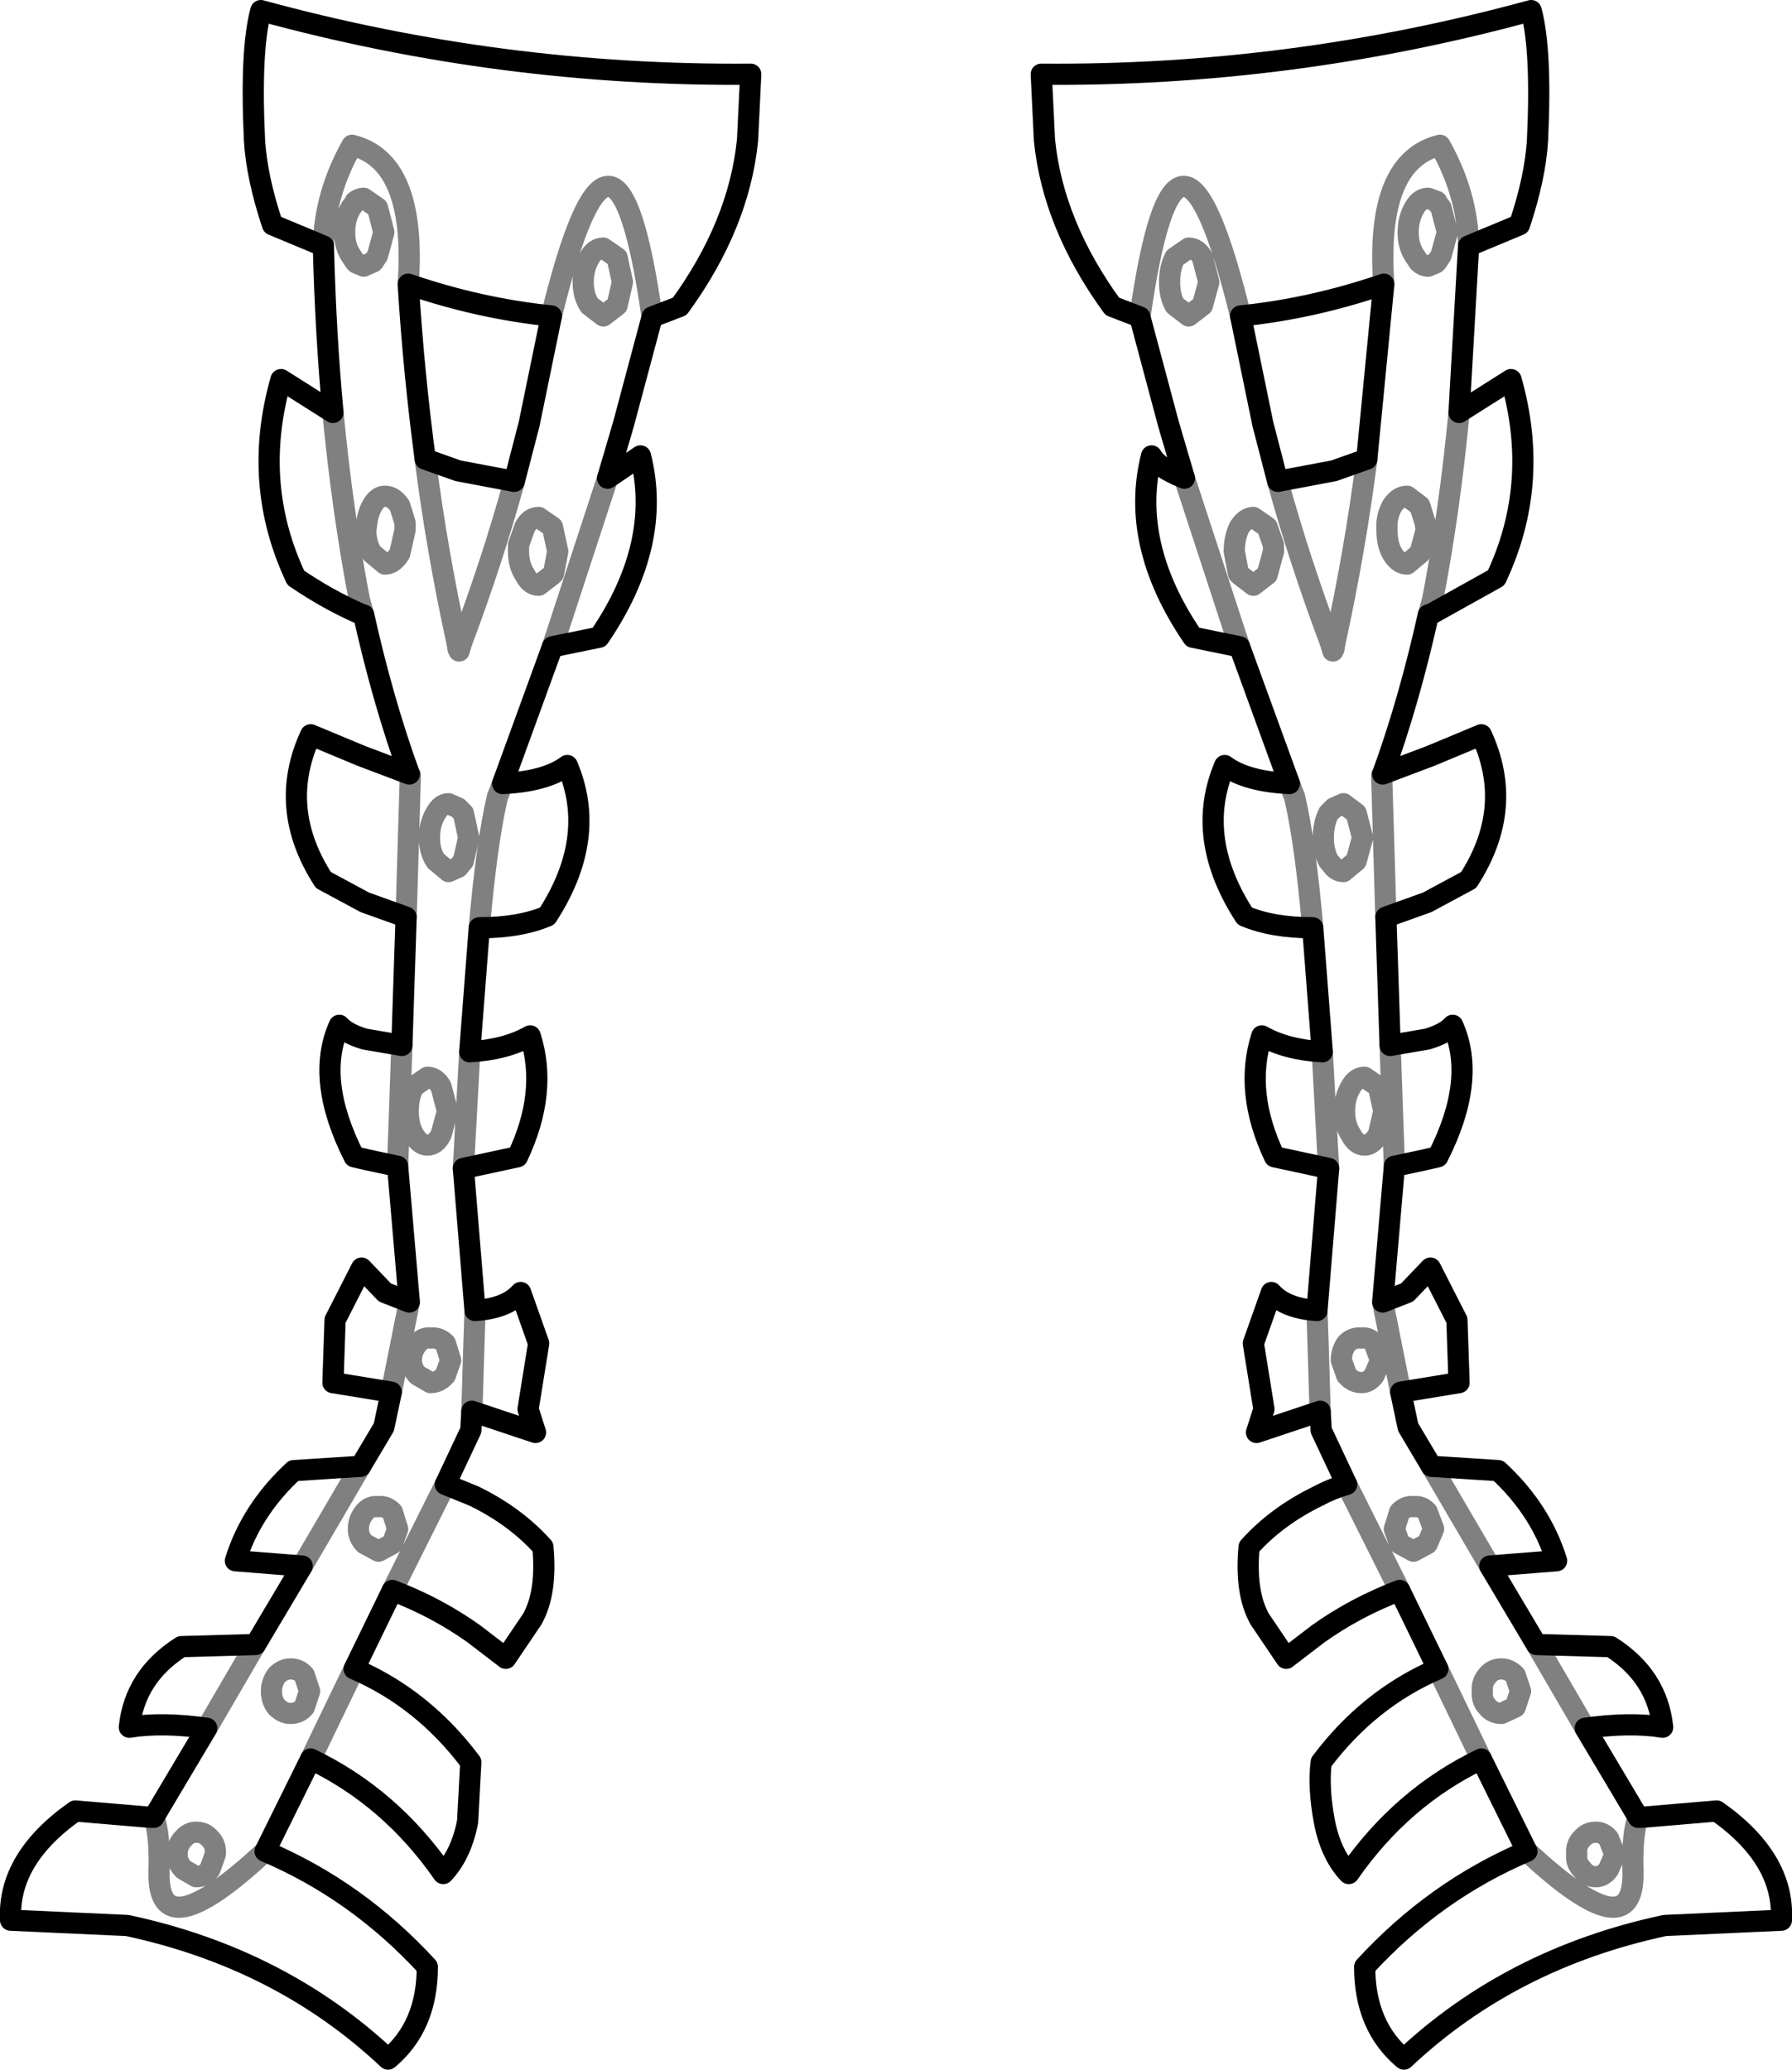 <?xml version="1.0" encoding="UTF-8" standalone="no"?>
<svg xmlns:xlink="http://www.w3.org/1999/xlink" height="97.6px" width="84.5px" xmlns="http://www.w3.org/2000/svg">
  <g transform="matrix(1.0, 0.0, 0.0, 1.0, -357.6, -448.0)">
    <path d="M425.55 457.8 L425.85 458.95 425.55 460.05 425.35 460.35 425.3 460.4 424.95 460.55 Q424.7 460.55 424.5 460.35 L424.3 460.05 Q424.0 459.6 424.0 458.95 424.0 458.3 424.3 457.8 424.55 457.35 424.95 457.35 L425.35 457.5 425.4 457.6 425.55 457.8 M426.85 459.6 Q426.8 457.15 425.5 454.85 422.45 455.6 422.85 461.4 M422.05 469.65 Q421.5 473.95 420.55 478.3 L420.5 478.6 420.45 478.7 420.35 478.35 Q418.9 474.5 417.85 470.7 M416.1 462.9 Q413.1 450.65 411.35 462.95 M413.0 460.15 L413.65 459.7 Q414.05 459.7 414.3 460.15 L414.6 461.3 414.3 462.4 413.65 462.9 413.0 462.4 Q412.75 461.95 412.75 461.3 412.75 460.65 413.0 460.15 M423.0 472.65 Q423.05 472.2 423.25 471.85 423.55 471.4 423.95 471.4 L424.55 471.85 424.8 472.65 424.85 473.0 424.55 474.1 423.95 474.6 Q423.55 474.6 423.25 474.1 423.0 473.65 423.0 473.0 L423.0 472.65 M416.7 472.4 L417.35 472.85 417.65 473.7 417.65 474.0 417.35 475.1 416.7 475.6 416.05 475.1 416.0 475.05 415.8 474.0 Q415.8 473.35 416.05 472.85 416.35 472.4 416.7 472.4 M424.95 477.0 L425.15 476.3 Q425.95 472.15 426.4 467.45 M422.95 491.25 L422.75 484.55 422.8 484.5 M421.85 487.5 L421.55 488.6 420.95 489.1 Q420.7 489.1 420.5 488.9 L420.25 488.6 Q420.0 488.15 420.0 487.5 420.0 486.85 420.25 486.35 L420.5 486.1 420.95 485.9 421.55 486.35 421.85 487.5 M418.4 484.95 L418.65 485.6 Q419.15 487.75 419.5 491.75 M413.45 470.55 L416.05 478.5 M372.85 459.6 Q372.9 457.15 374.2 454.85 377.25 455.6 376.85 461.4 M383.6 462.9 Q386.6 450.65 388.35 462.95 M386.05 459.7 Q385.65 459.7 385.4 460.15 385.1 460.65 385.1 461.3 385.1 461.95 385.4 462.4 L386.05 462.9 386.7 462.4 386.95 461.3 386.7 460.15 386.05 459.7 M374.75 457.35 Q374.55 457.35 374.35 457.5 L374.3 457.6 374.15 457.8 Q373.85 458.3 373.85 458.95 373.85 459.6 374.15 460.05 L374.35 460.35 374.4 460.4 374.75 460.55 375.2 460.35 375.4 460.05 375.7 458.95 375.4 457.8 374.75 457.35 M383.0 472.4 Q382.6 472.4 382.35 472.85 L382.05 473.7 382.05 474.0 Q382.05 474.65 382.35 475.1 382.6 475.6 383.0 475.6 L383.65 475.1 383.7 475.05 383.9 474.0 383.65 472.85 383.0 472.4 M376.7 472.65 L376.45 471.85 Q376.15 471.4 375.75 471.4 375.4 471.4 375.15 471.85 374.95 472.2 374.9 472.65 L374.85 473.0 Q374.85 473.65 375.15 474.1 L375.75 474.6 Q376.15 474.6 376.45 474.1 L376.7 473.0 376.7 472.65 M381.85 470.7 Q380.8 474.5 379.35 478.35 L379.25 478.7 379.2 478.6 379.15 478.3 Q378.2 473.95 377.65 469.65 M381.3 484.95 L381.05 485.6 Q380.55 487.75 380.2 491.75 M377.85 487.5 Q377.85 488.15 378.15 488.6 L378.75 489.1 379.2 488.9 379.45 488.6 379.7 487.5 379.45 486.35 379.2 486.1 378.75 485.9 Q378.4 485.9 378.15 486.35 377.85 486.85 377.85 487.5 M376.9 484.5 L376.95 484.55 376.75 491.25 M373.3 467.45 Q373.75 472.15 374.55 476.3 L374.75 477.0 M386.25 470.55 L383.65 478.5 M377.75 498.8 L377.1 499.25 Q376.85 499.75 376.85 500.4 376.85 501.05 377.1 501.5 377.4 502.0 377.75 502.0 378.15 502.0 378.4 501.5 L378.7 500.4 378.4 499.25 Q378.15 498.8 377.75 498.8 M376.35 503.0 L376.55 497.3 M379.75 497.6 L379.45 503.1 M380.0 509.8 L379.95 511.3 379.85 514.55 M377.9 513.2 Q378.3 513.2 378.6 512.85 L378.85 512.15 378.6 511.35 Q378.3 511.05 377.9 511.1 377.55 511.05 377.3 511.35 377.0 511.7 377.0 512.15 377.0 512.55 377.3 512.85 L377.9 513.2 M375.45 519.05 Q375.05 519.0 374.8 519.3 374.5 519.65 374.5 520.1 374.5 520.5 374.8 520.8 L375.45 521.15 376.1 520.8 376.35 520.1 376.1 519.3 Q375.8 519.0 375.45 519.05 M376.05 513.65 L376.9 509.4 M370.65 528.5 Q370.95 528.8 371.3 528.8 371.7 528.8 371.95 528.5 L372.2 527.75 371.95 527.0 Q371.7 526.7 371.3 526.7 370.95 526.7 370.65 527.0 370.4 527.35 370.4 527.75 370.4 528.2 370.65 528.5 M374.3 526.7 L372.25 530.95 M367.35 529.5 L369.65 525.55 M366.25 534.7 Q365.95 535.0 365.95 535.45 365.95 535.85 366.25 536.15 L366.85 536.5 Q367.25 536.5 367.5 536.15 L367.75 535.45 Q367.8 535.0 367.5 534.7 367.25 534.4 366.85 534.4 366.5 534.4 366.25 534.7 M370.1 535.3 Q365.0 540.05 365.1 536.25 365.15 534.45 364.85 533.7 M378.6 518.0 L376.1 523.0 M374.6 517.15 L371.85 521.85 M421.95 498.8 L422.6 499.25 422.85 500.4 422.6 501.5 Q422.3 502.0 421.95 502.0 421.55 502.0 421.3 501.5 421.0 501.05 421.0 500.4 421.0 499.75 421.3 499.25 421.55 498.8 421.95 498.8 M419.95 497.6 L420.25 503.1 M423.35 503.0 L423.15 497.3 M422.7 512.15 L422.4 512.85 Q422.15 513.2 421.8 513.2 421.4 513.2 421.1 512.85 L420.85 512.15 Q420.85 511.7 421.1 511.35 421.4 511.05 421.8 511.1 422.15 511.05 422.4 511.35 L422.7 512.15 M419.7 509.8 L419.75 511.3 419.85 514.55 M424.25 519.05 Q424.65 519.0 424.9 519.3 L425.2 520.1 424.9 520.8 424.25 521.15 423.6 520.8 423.35 520.1 423.6 519.3 Q423.9 519.0 424.25 519.05 M423.65 513.65 L422.8 509.4 M429.05 527.0 L429.3 527.75 429.05 528.5 428.4 528.8 Q428.0 528.8 427.75 528.5 427.45 528.2 427.5 527.75 427.45 527.35 427.75 527.0 428.0 526.7 428.4 526.7 428.75 526.7 429.05 527.0 M425.4 526.7 L427.45 530.95 M430.05 525.55 L432.35 529.5 M433.45 534.7 L433.75 535.45 433.45 536.15 Q433.2 536.5 432.85 536.5 432.45 536.5 432.2 536.15 431.9 535.85 431.95 535.45 431.9 535.0 432.2 534.7 432.45 534.4 432.85 534.4 433.2 534.4 433.45 534.7 M434.85 533.7 Q434.55 534.45 434.6 536.25 434.7 540.05 429.6 535.3 M421.1 518.0 L423.6 523.0 M427.85 521.85 L425.1 517.15" fill="none" stroke="#000000" stroke-linecap="round" stroke-linejoin="round" stroke-opacity="0.498" stroke-width="1.0"/>
    <path d="M430.1 454.6 Q430.0 456.35 429.25 458.6 L426.85 459.6 426.4 467.45 428.85 465.9 Q430.25 470.8 428.15 475.25 L425.1 476.95 424.95 477.0 Q424.05 481.05 422.8 484.5 L425.05 483.65 427.45 482.65 Q429.05 486.1 426.85 489.5 L424.9 490.55 422.95 491.25 423.15 497.3 424.9 497.0 Q425.75 496.75 426.1 496.35 427.25 498.9 425.4 502.55 L424.75 502.7 423.35 503.0 422.8 509.4 423.95 508.95 425.05 507.8 426.3 510.25 426.4 513.2 423.65 513.65 424.0 515.3 425.1 517.15 425.15 517.15 428.25 517.35 Q430.25 519.2 431.0 521.6 L427.85 521.85 430.05 525.55 433.55 525.65 Q435.75 527.05 436.0 529.45 434.45 529.2 432.35 529.5 L434.85 533.7 435.0 533.7 438.55 533.4 Q441.75 535.65 441.6 538.55 L436.1 538.8 Q428.85 540.35 423.8 545.1 421.95 543.55 421.95 540.75 425.25 537.15 429.6 535.3 L427.45 530.95 Q423.7 532.75 421.2 536.35 420.35 535.45 420.05 533.9 419.75 532.3 419.9 531.1 422.15 528.1 425.4 526.7 L423.6 523.0 Q421.5 523.8 419.75 525.05 L418.25 526.2 417.0 524.35 Q416.3 523.1 416.5 520.95 417.8 519.5 419.75 518.55 420.4 518.2 421.1 518.0 L419.9 515.45 419.85 514.55 416.85 515.55 417.2 514.45 416.7 511.35 417.55 508.95 Q418.2 509.7 419.7 509.8 L420.25 503.1 417.7 502.55 Q416.25 499.5 417.1 496.85 418.25 497.5 419.95 497.6 L419.5 491.75 Q417.6 491.75 416.3 491.2 413.9 487.5 415.35 484.1 416.35 484.85 418.4 484.95 L416.05 478.5 413.85 478.05 Q410.85 473.65 411.9 469.5 412.2 470.05 413.45 470.55 L412.7 468.0 411.35 462.95 410.05 462.45 Q407.25 458.6 406.85 454.6 L406.7 451.5 Q418.45 451.6 429.8 448.5 430.3 450.35 430.1 454.6 M422.85 461.4 L422.05 469.65 420.5 470.2 417.85 470.7 417.15 468.0 416.1 462.9 M422.85 461.4 Q419.5 462.55 416.1 462.9 M388.35 462.95 L389.65 462.45 Q392.45 458.6 392.85 454.6 L393.0 451.5 Q381.25 451.6 369.9 448.5 369.4 450.35 369.6 454.6 369.7 456.35 370.45 458.6 L372.85 459.6 M376.85 461.4 Q380.2 462.55 383.6 462.9 M388.35 462.95 L387.0 468.0 386.25 470.55 387.8 469.5 Q388.85 473.65 385.85 478.05 L383.65 478.5 381.3 484.95 Q383.35 484.85 384.35 484.1 385.8 487.5 383.4 491.2 382.1 491.75 380.2 491.75 L379.75 497.6 Q381.45 497.5 382.6 496.85 383.45 499.5 382.0 502.55 L379.45 503.1 380.0 509.8 Q381.5 509.7 382.15 508.95 L383.0 511.35 382.5 514.45 382.85 515.55 379.85 514.55 379.8 515.45 378.6 518.0 379.95 518.55 Q381.9 519.5 383.2 520.95 383.4 523.1 382.7 524.35 L381.45 526.2 379.95 525.05 Q378.2 523.8 376.1 523.0 L374.3 526.7 Q377.55 528.1 379.8 531.1 L379.65 533.9 Q379.35 535.45 378.5 536.35 376.0 532.75 372.25 530.95 L370.1 535.3 Q374.45 537.15 377.75 540.75 377.75 543.55 375.9 545.1 370.85 540.35 363.6 538.8 L358.1 538.55 Q357.95 535.65 361.15 533.4 L364.7 533.7 364.85 533.7 367.35 529.5 Q365.25 529.2 363.7 529.45 363.95 527.05 366.15 525.65 L369.65 525.55 371.85 521.85 368.7 521.6 Q369.45 519.2 371.45 517.35 L374.55 517.15 374.6 517.15 375.7 515.3 376.05 513.65 373.3 513.2 373.4 510.25 374.65 507.8 375.75 508.95 376.9 509.4 376.35 503.0 374.95 502.7 374.3 502.55 Q372.45 498.9 373.6 496.35 373.95 496.75 374.8 497.0 L376.55 497.3 376.75 491.25 374.8 490.55 372.85 489.5 Q370.65 486.1 372.25 482.65 L374.65 483.65 376.9 484.5 Q375.65 481.05 374.75 477.0 L374.6 476.95 Q373.1 476.3 371.55 475.25 369.45 470.8 370.85 465.9 L373.3 467.45 Q372.95 463.7 372.85 459.6 M376.85 461.4 Q377.1 465.5 377.65 469.65 L379.2 470.2 381.85 470.7 382.55 468.0 383.6 462.9" fill="none" stroke="#000000" stroke-linecap="round" stroke-linejoin="round" stroke-width="1.0"/>
  </g>
</svg>
